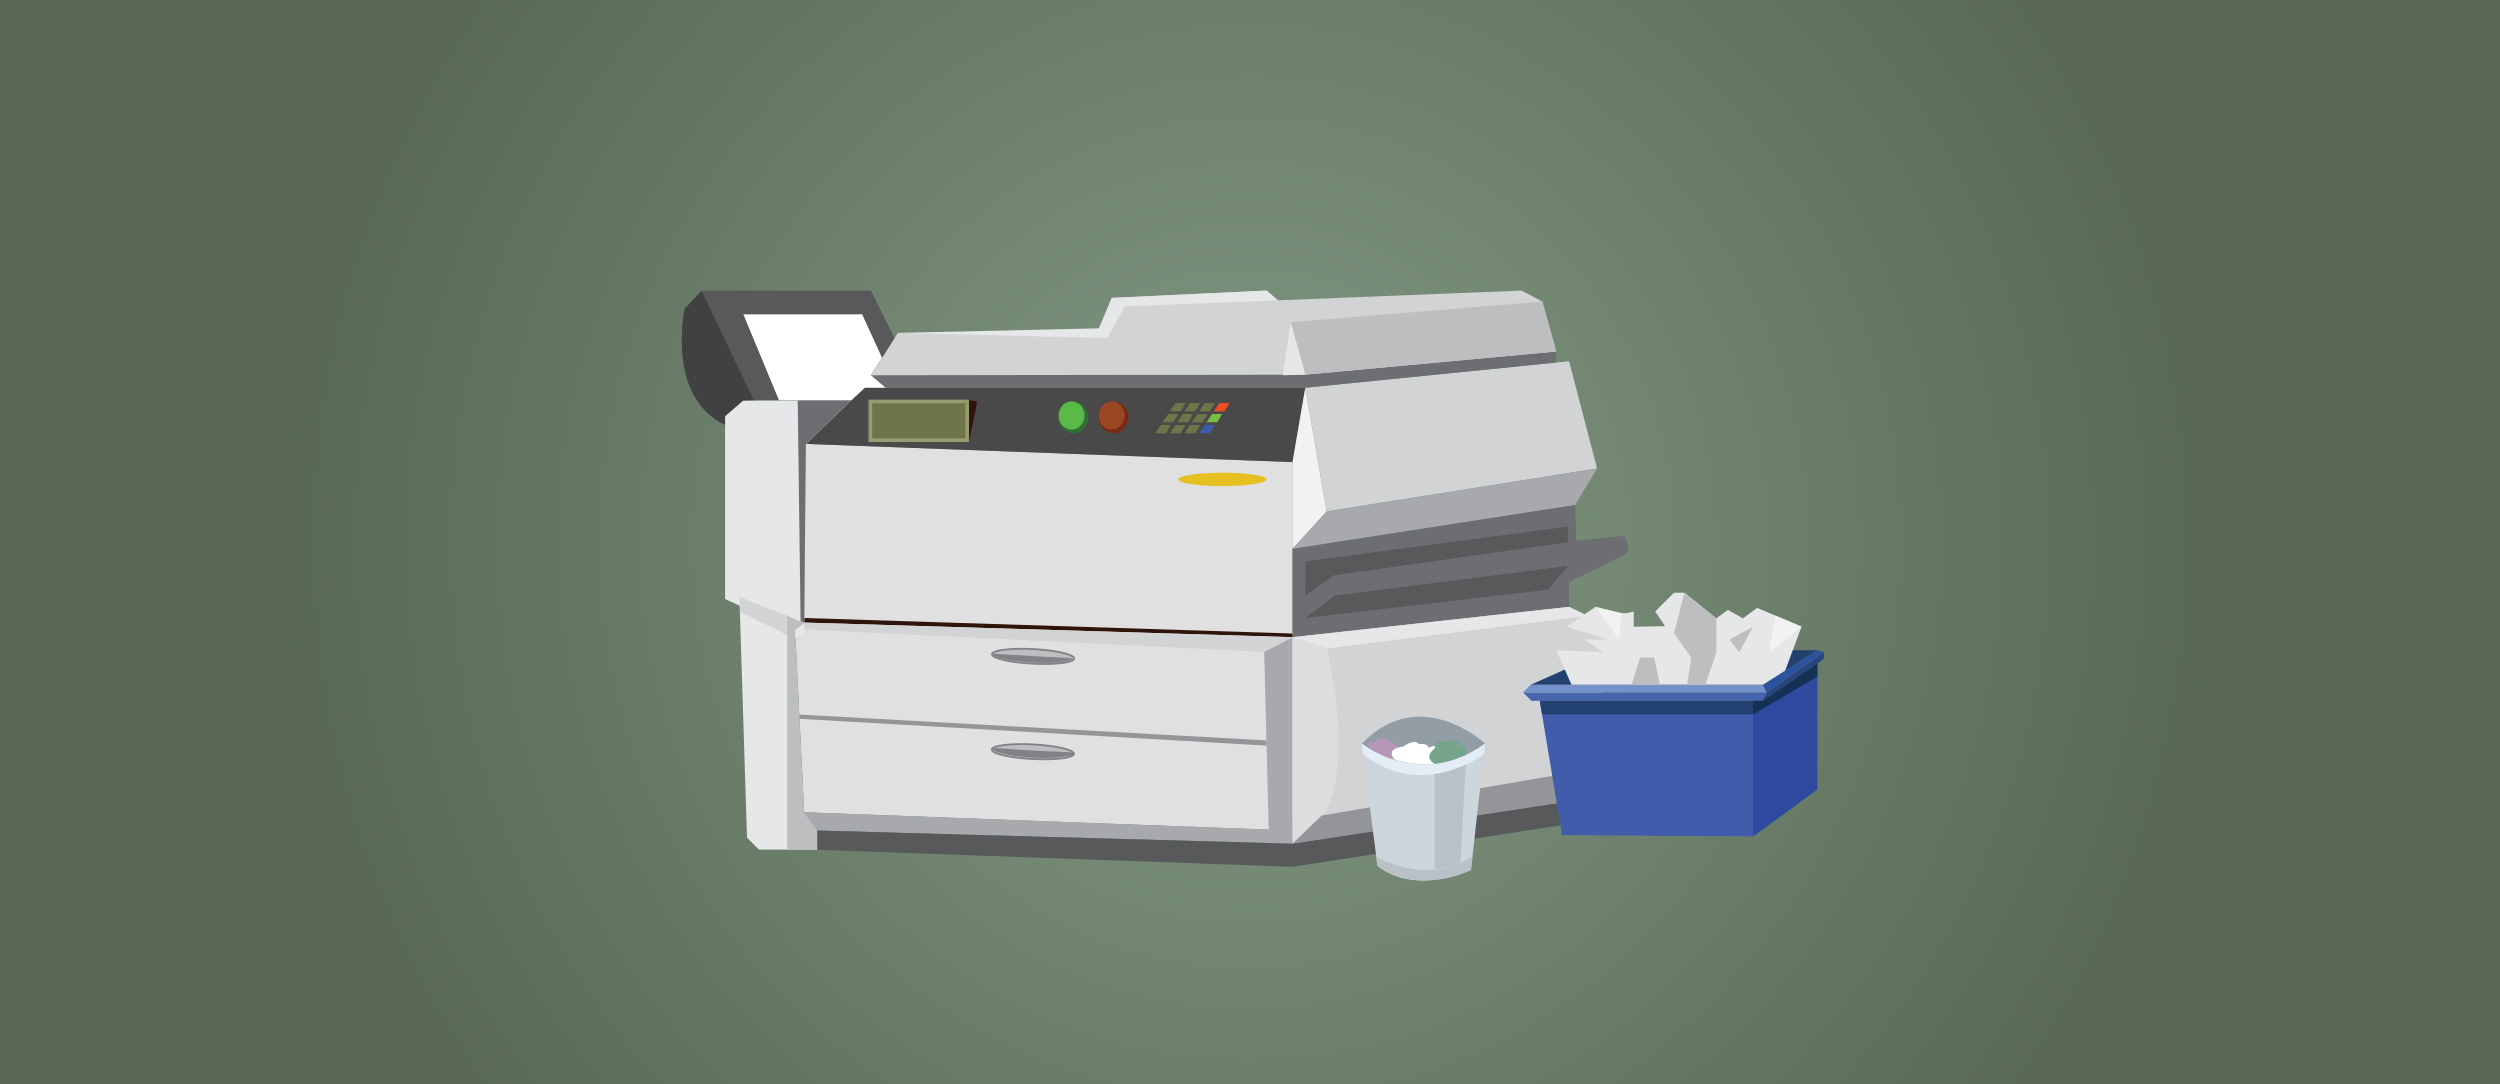 <?xml version="1.0" encoding="utf-8"?>
<!-- Generator: Adobe Illustrator 16.0.0, SVG Export Plug-In . SVG Version: 6.00 Build 0)  -->
<!DOCTYPE svg PUBLIC "-//W3C//DTD SVG 1.1//EN" "http://www.w3.org/Graphics/SVG/1.1/DTD/svg11.dtd">
<svg version="1.1" id="Layer_1" xmlns="http://www.w3.org/2000/svg" xmlns:xlink="http://www.w3.org/1999/xlink" x="0px" y="0px"
	 width="684px" height="296.64px" viewBox="0 0 684 296.64" enable-background="new 0 0 684 296.64" xml:space="preserve">
<rect x="0" y="0" width="684" height="296.64" fill="#333333" stroke="none"/>
<radialGradient id="SVGID_1_" cx="342" cy="148.32" r="263.593" gradientUnits="userSpaceOnUse">
	<stop  offset="0" style="stop-color:#849B87"/>
	<stop  offset="1" style="stop-color:#586853"/>
</radialGradient>
<rect fill="url(#SVGID_1_)" width="684" height="296.64"/>
<g>
	<polygon fill="#E0E0E0" points="220.03,121.434 353.631,126.434 353.631,227.234 220.03,222.234 217.519,172.09 220.03,170.334 
		220.03,169.084 	"/>
	<polygon fill="#4A494A" points="220.03,121.434 236.63,106.083 357.131,106.083 353.631,126.434 	"/>
	<rect x="238.13" y="109.833" fill="#6F7549" stroke="#979B70" stroke-miterlimit="10" width="26.5" height="10.6"/>
	<polygon fill="#F04D23" points="333.627,110.271 336.381,110.271 335.004,112.54 332.08,112.54 	"/>
	<polygon fill="#6F7549" points="329.627,110.271 332.381,110.271 331.004,112.54 328.08,112.54 	"/>
	<polygon fill="#6F7549" points="325.627,110.271 328.381,110.271 327.004,112.54 324.08,112.54 	"/>
	<polygon fill="#6F7549" points="321.627,110.271 324.381,110.271 323.004,112.54 320.08,112.54 	"/>
	<polygon fill="#76C043" points="331.627,113.271 334.381,113.271 333.004,115.54 330.08,115.54 	"/>
	<polygon fill="#6F7549" points="327.627,113.271 330.381,113.271 329.004,115.54 326.08,115.54 	"/>
	<polygon fill="#6F7549" points="323.627,113.271 326.381,113.271 325.004,115.54 322.08,115.54 	"/>
	<polygon fill="#6F7549" points="319.627,113.271 322.381,113.271 321.004,115.54 318.08,115.54 	"/>
	<polygon fill="#3D5BA9" points="329.627,116.271 332.381,116.271 331.004,118.54 328.08,118.54 	"/>
	<polygon fill="#6F7549" points="325.627,116.271 328.381,116.271 327.004,118.54 324.08,118.54 	"/>
	<polygon fill="#6F7549" points="321.627,116.271 324.381,116.271 323.004,118.54 320.08,118.54 	"/>
	<polygon fill="#6F7549" points="317.627,116.271 320.381,116.271 319.004,118.54 316.08,118.54 	"/>
	<ellipse fill="#7B2917" cx="304.673" cy="114.186" rx="4.042" ry="4.354"/>
	<ellipse fill="#9B4722" cx="304.173" cy="113.681" rx="3.542" ry="3.848"/>
	<ellipse fill="#307037" cx="293.672" cy="114.186" rx="4.042" ry="4.354"/>
	<ellipse fill="#5ABA47" cx="293.172" cy="113.681" rx="3.542" ry="3.848"/>
	<polygon fill="#2F140B" points="265.13,120.833 267.38,109.833 265.13,109.5 	"/>
	<polygon fill="#2F140B" points="220.03,169.084 353.631,173.334 353.631,174.334 220.03,170.334 	"/>
	<polygon fill="#A7A9AC" points="353.631,174.334 345.881,178.334 347.125,226.99 220.03,222.234 223.63,227.234 353.631,230.834 	
		"/>
	<polygon fill="#D1D3D4" points="217.519,172.09 345.881,178.334 353.631,174.334 220.03,170.334 	"/>
	<polygon fill="#939598" points="218.691,195.498 346.5,202.584 346.5,204 218.691,196.667 	"/>
	<ellipse fill="#E5C020" cx="334.44" cy="131.167" rx="12.06" ry="1.833"/>
	
		<ellipse transform="matrix(0.999 0.053 -0.053 0.999 9.901 -14.709)" fill="#BCBEC0" stroke="#808285" stroke-width="0.5" stroke-miterlimit="10" cx="282.547" cy="179.5" rx="11.25" ry="2"/>
	
		<ellipse transform="matrix(0.999 0.053 -0.053 0.999 11.22 -14.602)" fill="#BCBEC0" stroke="#808285" stroke-width="0.5" stroke-miterlimit="10" cx="282.547" cy="205.499" rx="11.25" ry="2"/>
	<path fill="#808285" d="M294.003,206.182c-0.028,0.521-4.998,1.535-11.038,1.152c-8.562-0.541-11.402-1.916-11.375-2.438
		c0.028-0.523,5.392,0.182,11.438,0.5C289.073,205.717,294.031,205.658,294.003,206.182z"/>
	<path fill="#808285" d="M271.568,178.85c-0.026,0.523,1.797,1.828,10.835,2.4c7.645,0.485,11.099-0.602,11.124-1.124"/>
	<polygon fill="#E6E7E8" points="232.936,109.5 203.318,109.587 198.38,113.866 198.38,163.895 202.38,165.723 204.38,229.168 
		207.63,232.459 223.63,232.459 220.03,227.236 217.519,174.867 220.03,173.033 220.03,121.963 	"/>
	<polygon fill="#D1D3D4" points="202.38,163.334 220.03,170.334 217.519,172.09 217.519,174.75 202.515,167.417 	"/>
	<polygon fill="#BCBEC0" points="220.03,170.498 217.519,172.41 220.03,222.234 223.63,227.234 223.63,232.459 215.379,232.459 
		215.379,168.488 	"/>
	<polygon fill="#6D6E71" points="220.03,170.334 220.497,121.512 232.936,109.5 218.255,109.541 219.044,169.942 	"/>
	<polygon fill="#F1F2F2" points="353.631,126.434 357.131,106.083 362.965,139.917 353.631,150.166 	"/>
	<polygon fill="#D1D3D4" points="362.965,139.917 357.131,106.083 429.297,98.834 436.965,128.167 	"/>
	<polygon fill="#A7A9AC" points="362.965,139.917 353.631,150.166 430.965,138.167 436.965,128.167 	"/>
	<path fill="#6D6E71" d="M353.631,150.166v24.168l75.668-8.293v-6.791l15-7.416c0,0,2.531-0.229,0.197-5.228l-13.201,1.312
		l-0.33-9.751L353.631,150.166z"/>
	<polygon fill="#58595B" points="428.965,154.834 365.131,162.959 357.131,169.084 423.631,161.334 	"/>
	<polygon fill="#58595B" points="357.131,162.959 364.965,157.417 428.965,148.333 428.965,144.083 357.131,153.584 	"/>
	<path fill="#D1D3D4" d="M353.631,174.334l75.668-8.293l4.998,2.447c0,0,10.332,30.012,0,50.012l-80.666,12.334V174.334z"/>
	<polygon fill="#E6E7E8" points="429.299,166.041 434.297,168.488 362.965,177.416 353.631,174.334 	"/>
	<path fill="#DEDDDD" d="M362.965,177.416c0,0,7.334,28.084,0,44.418l-9.334,9v-56.5L362.965,177.416z"/>
	<polygon fill="#939598" points="436.965,210.166 434.297,218.5 353.631,230.834 361.6,223.148 	"/>
	<polygon fill="#58595B" points="223.63,227.234 353.631,230.834 434.297,218.5 434.297,224.668 353.631,237.166 223.63,232.5 	"/>
	<polygon fill="#6D6E71" points="242.297,106.083 357.131,106.083 425.783,99.187 425.783,96.166 357.131,102.499 238.297,102.666 	
		"/>
	<polygon fill="#D1D3D4" points="238.297,102.666 357.131,102.499 425.783,96.166 421.963,82.5 416.297,79.5 349.631,82.167 
		346.5,79.5 304.172,81.5 300.63,91.083 245.63,91.083 	"/>
	<polygon fill="#BCBEC0" points="421.963,82.5 353.131,88.167 357.131,102.499 425.783,96.166 	"/>
	<polygon fill="#E6E7E8" points="353.131,88.167 350.963,102.666 357.131,102.499 	"/>
	<polygon fill="#E6E7E8" points="245.63,91.083 302.963,92.5 307.715,83.833 349.631,82.167 346.5,79.5 304.172,81.5 300.63,89.833 
			"/>
	<polygon fill="#58595B" points="244.733,92.5 238.297,79.5 191.964,79.5 206.297,109.5 232.936,109.5 236.63,106.083 
		242.297,106.083 238.297,102.666 	"/>
	<path fill="#414042" d="M198.38,116.258v-2.392l4.938-4.279l2.979-0.087L191.964,79.5l-4.667,5
		C187.297,84.5,182.13,108.683,198.38,116.258z"/>
	<polygon fill="#FFFFFF" points="241.328,97.879 238.297,102.666 242.297,106.083 236.63,106.083 232.936,109.5 213.129,109.5 
		203.379,86 235.879,86 	"/>
</g>
<g>
	<polygon fill="#405CAA" points="421.286,191.731 427.39,228.495 479.651,228.829 497.198,216.003 497.198,181.584 482.321,191.731 
			"/>
	<polygon fill="#2F499F" points="479.651,228.829 479.651,191.731 482.321,191.731 497.198,181.584 497.198,216.003 	"/>
	<polygon fill="#4665AF" points="421.286,191.731 418.997,191.731 416.708,189.441 483.389,189.441 482.321,191.731 	"/>
	<polygon fill="#28457D" points="483.389,189.441 482.321,191.731 497.198,181.584 499.01,180.287 499.01,178.475 	"/>
	<polygon fill="#7591CA" points="416.708,189.441 483.389,189.441 482.321,187.344 418.806,187.344 	"/>
	<polygon fill="#2D539F" points="499.01,178.475 497.198,177.902 482.321,187.344 483.389,189.441 	"/>
	<polygon fill="#224070" points="421.286,191.731 479.651,191.731 482.321,191.731 497.198,181.584 497.198,185.104 479.651,195.45 
		421.903,195.45 	"/>
	<polygon fill="#163156" points="479.651,195.45 479.651,191.731 482.321,191.731 497.198,181.584 497.198,185.104 	"/>
	<polygon fill="#224070" points="497.198,177.902 439.978,177.902 418.806,187.344 482.321,187.344 	"/>
	<path fill="#E6E7E8" d="M429.964,187.344l-4.148-9.441l2.718-6.438l8.012-5.436c0,0,5.865,2.861,10.442,1.287v4.148l8.583-0.143
		l-2.718-4.006l5.149-5.149h2.861l8.726,7.01l3.147-2.289l4.148,2.289l3.862-2.861l12.159,5.149l-4.481,12.006l-6.104,3.873H429.964
		z"/>
	<polygon fill="#D1D3D4" points="428.533,171.465 425.815,177.902 438.694,178.475 433.397,174.971 440.121,174.971 	"/>
	<polygon fill="#F1F2F2" points="436.545,166.029 443.839,167.789 442.839,174.756 	"/>
	<polygon fill="#BCBEC0" points="446.415,187.344 454.14,187.344 452.566,179.905 448.704,179.905 	"/>
	<polygon fill="#BCBEC0" points="460.863,162.167 458.002,173.325 462.723,179.905 461.578,187.344 466.585,187.344 
		469.589,178.475 469.589,169.177 	"/>
	<polygon fill="#BCBEC0" points="473.166,174.971 475.884,178.475 479.651,171.465 	"/>
	<polygon fill="#F1F2F2" points="485.763,168.439 492.906,171.465 484.037,178.475 	"/>
</g>
<g>
	<path fill="#CED6DD" d="M372.592,203.459c0,0,17.418,12.857,33.731,0l-3.87,34.564c0,0-14.93,7.189-25.576-1.105L372.592,203.459z"
		/>
	<path fill="#939DA5" d="M372.592,203.459c0,0,16.588,12.857,33.731,0C406.323,203.459,388.631,186.868,372.592,203.459z"/>
	<path fill="#E4ECF5" d="M372.592,203.459c0,0,15.619,12.857,33.731,0l-0.319,2.856c0,0-16.713,12.915-33.045,0L372.592,203.459z"/>
	<path fill="#BAC1C6" d="M402.453,238.023c0,0-13.825,7.154-25.576-1.105l-0.329-2.573c0,0,13.251,8.278,26.319,0L402.453,238.023z"
		/>
	<path fill="#BAC1C6" d="M392.518,211.779c0,0,3.721-0.32,8.572-2.605l-1.519,26.92c0,0-4.131,1.781-7.054,1.528V211.779z"/>
	<path fill="#B797B7" d="M374.562,204.705c0,0,5.171,2.995,6.94,3.053c0,0,2.689-2.537,0-4.299s-4.939-2.076-4.955-0.831
		C376.529,203.876,373.725,201.353,374.562,204.705z"/>
	<path fill="#FFFFFF" d="M392.518,209c0,0-5.838,0.671-11.016-1.242c0,0-2.689-2.95,2.391-3.469c0,0,3.197-2.366,4.338-0.656
		c0,0,2.317-0.518,2.715,1.02c0,0,1.813-1.452,2.245,0.449C393.19,205.102,395.371,207.282,392.518,209z"/>
	<path fill="#76A58C" d="M401.09,206.531c0,0-4.752,2.063-8.572,2.469c0,0-3.3-1.721,0-4.184c0,0,0.189-3.082,2.816-1.805
		c0,0,3.803-1.764,3.939,1.001C399.273,204.013,402.074,203.035,401.09,206.531z"/>
</g>
</svg>
